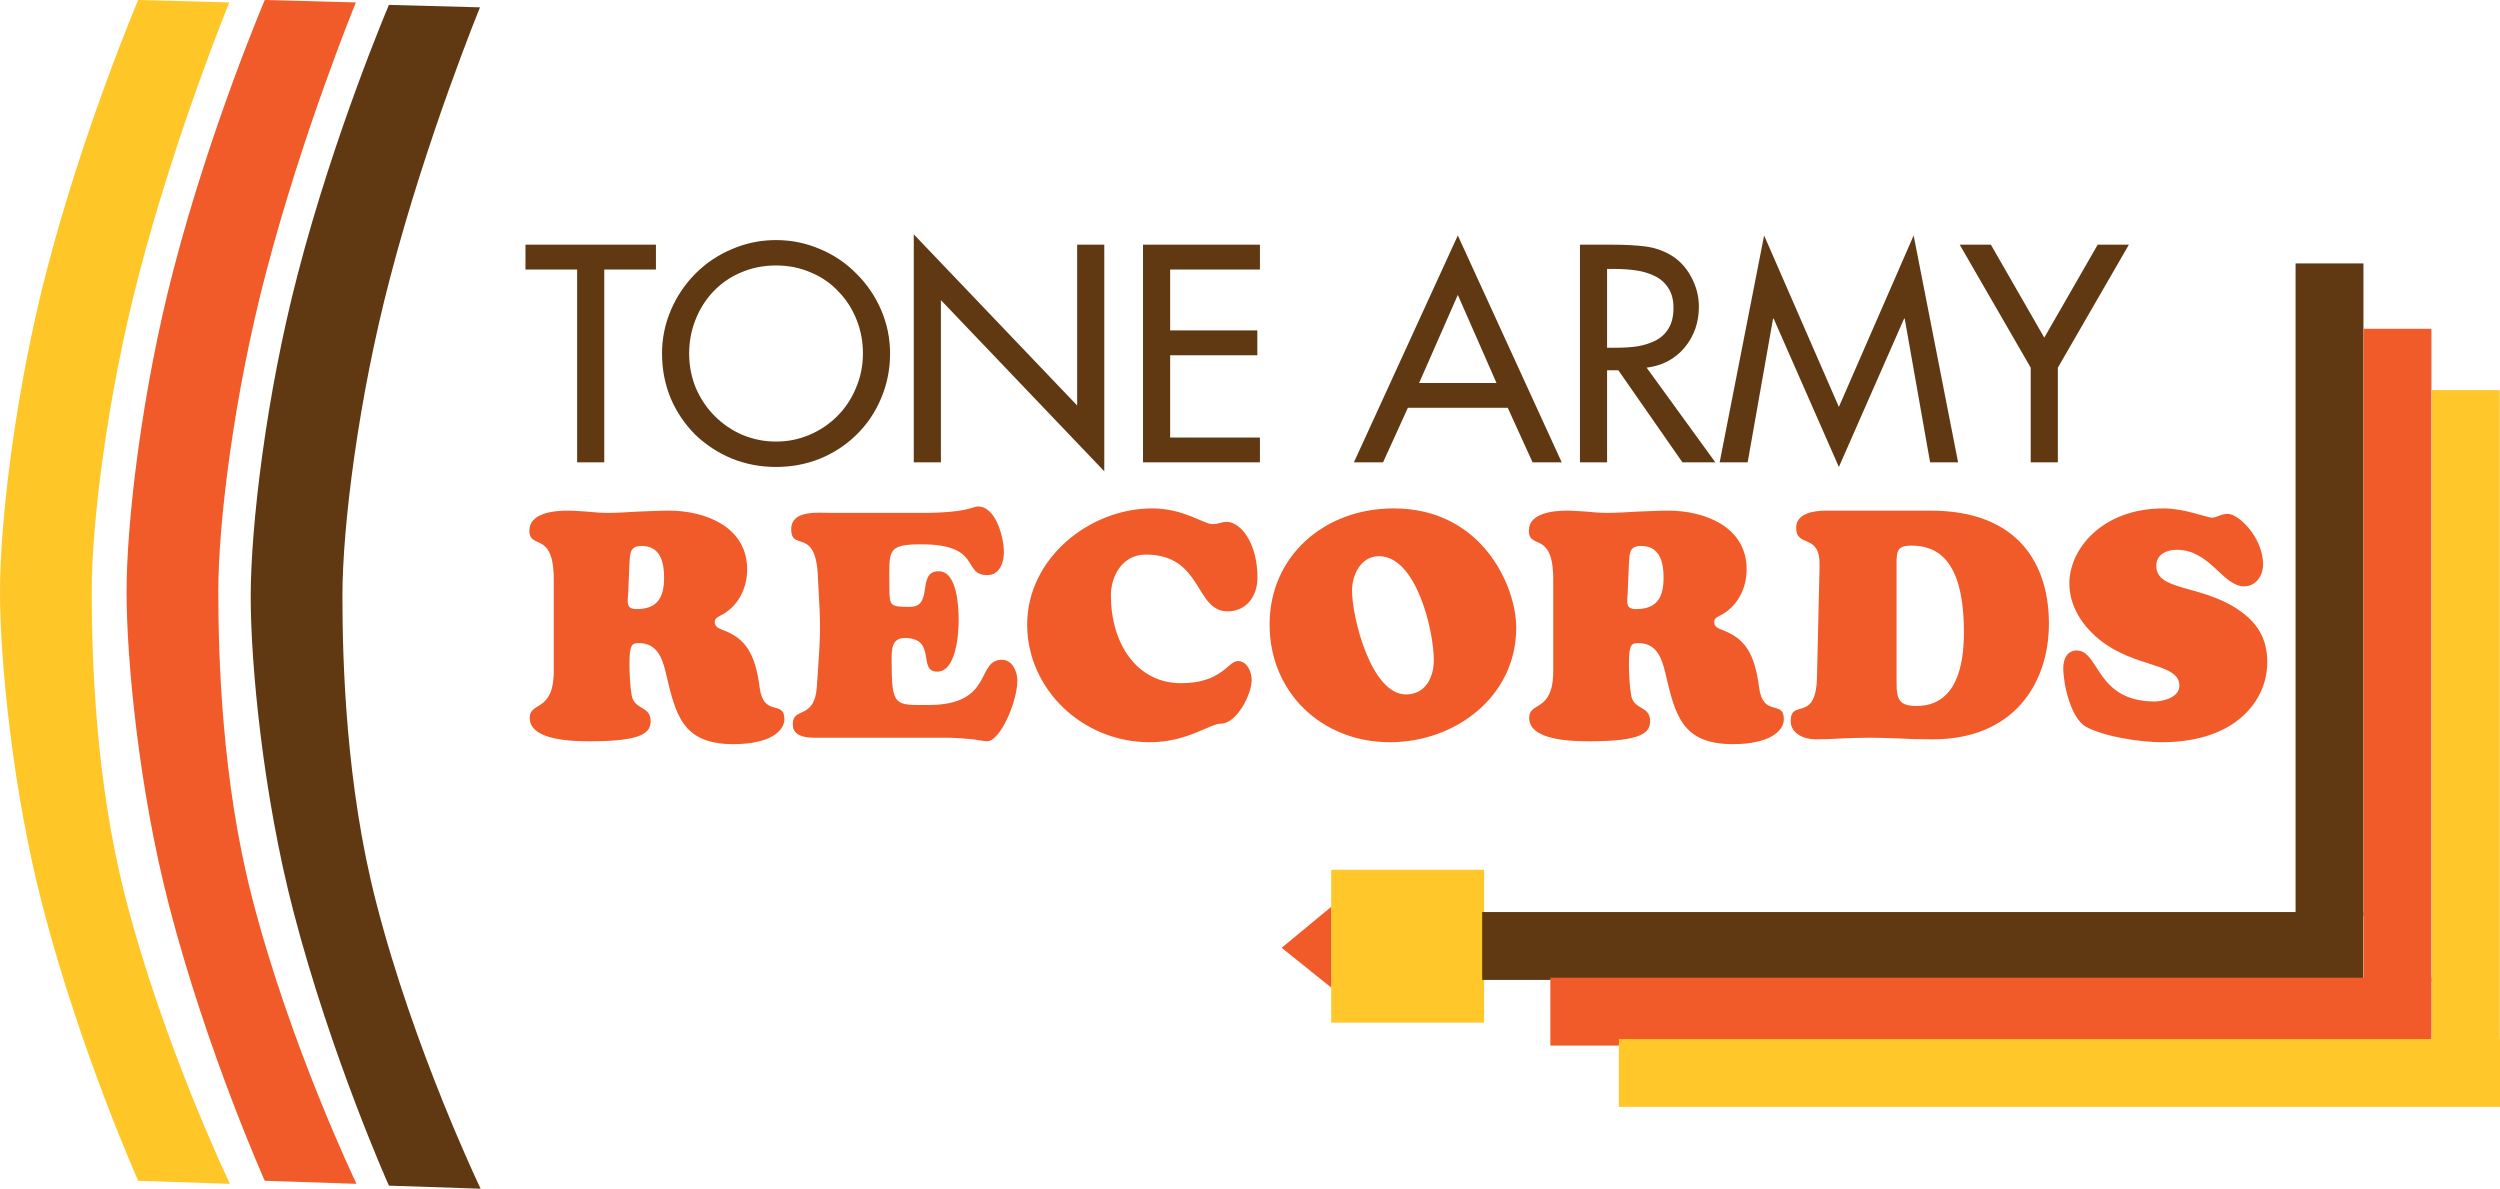 <svg width="412" height="196" viewBox="0 0 412 196" fill="none" xmlns="http://www.w3.org/2000/svg">
<path d="M99.584 44.417H108.099V40.326H86.597V44.417H95.112V76.195H99.584V44.417ZM127.892 39.565C125.355 39.565 122.944 40.057 120.661 41.04C118.378 41.991 116.364 43.339 114.619 45.083C112.907 46.796 111.559 48.794 110.576 51.077C109.593 53.361 109.101 55.755 109.101 58.261C109.101 60.861 109.577 63.319 110.528 65.634C111.511 67.918 112.859 69.916 114.572 71.628C116.316 73.309 118.33 74.625 120.613 75.577C122.897 76.496 125.323 76.956 127.892 76.956C130.461 76.956 132.887 76.496 135.17 75.577C137.454 74.625 139.452 73.309 141.164 71.628C142.909 69.916 144.257 67.918 145.208 65.634C146.191 63.319 146.683 60.861 146.683 58.261C146.683 55.755 146.191 53.361 145.208 51.077C144.225 48.794 142.861 46.796 141.117 45.083C139.404 43.339 137.406 41.991 135.123 41.04C132.839 40.057 130.429 39.565 127.892 39.565ZM127.892 72.77C125.957 72.77 124.118 72.405 122.374 71.676C120.661 70.947 119.139 69.916 117.807 68.584C116.475 67.252 115.428 65.698 114.667 63.922C113.938 62.146 113.573 60.259 113.573 58.261C113.573 56.294 113.922 54.439 114.619 52.695C115.317 50.919 116.3 49.365 117.569 48.033C118.869 46.669 120.391 45.623 122.136 44.893C123.912 44.132 125.83 43.751 127.892 43.751C129.953 43.751 131.856 44.132 133.6 44.893C135.376 45.623 136.899 46.669 138.167 48.033C139.468 49.365 140.467 50.919 141.164 52.695C141.862 54.439 142.211 56.294 142.211 58.261C142.211 60.259 141.83 62.146 141.069 63.922C140.34 65.698 139.309 67.252 137.977 68.584C136.645 69.916 135.107 70.947 133.363 71.676C131.65 72.405 129.826 72.77 127.892 72.77ZM150.589 76.195H155.061V49.46L181.987 77.67V40.326H177.515V66.824L150.589 38.614V76.195ZM188.369 76.195H207.635V72.104H192.841V58.546H207.207V54.455H192.841V44.417H207.635V40.326H188.369V76.195ZM248.478 67.204L252.569 76.195H257.374L240.248 38.804L223.122 76.195H227.927L232.018 67.204H248.478ZM246.623 63.113H233.873L240.248 48.604L246.623 63.113ZM271.366 60.592C273.935 60.275 276.012 59.18 277.598 57.309C279.183 55.406 279.976 53.155 279.976 50.554C279.976 48.81 279.548 47.161 278.692 45.607C277.867 44.053 276.725 42.847 275.267 41.991C273.998 41.262 272.618 40.802 271.128 40.612C269.669 40.421 267.893 40.326 265.8 40.326H260.377V76.195H264.848V61.02H266.704L277.265 76.195H282.688L271.366 60.592ZM264.848 44.322H266.038C267.306 44.322 268.496 44.401 269.606 44.56C270.716 44.719 271.73 45.02 272.65 45.464C273.602 45.908 274.363 46.574 274.934 47.462C275.504 48.318 275.79 49.412 275.79 50.744C275.79 52.108 275.52 53.234 274.981 54.122C274.474 54.978 273.76 55.644 272.84 56.12C271.952 56.564 270.969 56.881 269.891 57.071C268.813 57.23 267.608 57.309 266.276 57.309H264.848V44.322ZM303.047 76.956L313.798 52.505H313.893L318.08 76.195H322.694L315.368 38.804L303.047 67.061L290.726 38.804L283.4 76.195H288.014L292.201 52.505H292.296L303.047 76.956ZM334.662 60.592V76.195H339.134V60.592L350.837 40.326H345.699L336.898 55.644L328.097 40.326H322.96L334.662 60.592Z" fill="#603913"/>
<path d="M103.733 92.823C103.839 91.184 103.786 89.969 105.742 89.969C108.808 89.969 109.442 92.611 109.442 95.201C109.442 98.478 108.332 100.381 104.896 100.381C103.152 100.381 103.416 99.219 103.522 97.844L103.733 92.823ZM91.259 110.583C91.259 117.454 87.295 115.551 87.295 118.3C87.295 122.159 94.801 122.159 97.338 122.159C105.901 122.159 107.222 120.731 107.222 118.829C107.222 116.291 104.526 117.031 104.103 114.6C103.839 113.12 103.733 111.006 103.733 109.473C103.733 106.143 104.156 105.984 105.319 105.984C108.226 105.984 109.125 108.363 109.706 110.794C111.345 117.771 112.402 122.634 120.859 122.634C126.832 122.634 129.264 120.52 129.264 118.511C129.264 115.287 125.828 118.247 125.194 113.331C124.454 107.623 122.815 105.191 119.115 103.817C118.481 103.553 117.793 103.341 117.793 102.549C117.793 101.914 118.163 101.756 118.639 101.491C121.599 100.064 123.132 96.999 123.132 93.827C123.132 86.797 116.208 84.154 110.235 84.154C108.543 84.154 106.799 84.26 105.108 84.313C103.363 84.418 101.672 84.524 99.981 84.524C98.923 84.524 97.813 84.418 96.756 84.313C95.646 84.26 94.589 84.154 93.479 84.154C91.365 84.154 87.242 84.524 87.242 87.431C87.242 90.709 91.259 87.326 91.259 95.519V110.583ZM137.002 84.524C134.835 84.524 130.395 83.996 130.395 87.22C130.395 90.973 134.412 86.797 134.782 94.884C135.311 104.451 135.258 103.5 134.624 113.12C134.254 118.723 130.659 116.397 130.659 119.304C130.659 119.991 130.712 121.577 134.201 121.577H155.925C157.722 121.577 159.202 121.736 160.365 121.841C161.475 122 162.321 122.159 162.691 122.159C164.805 122.159 167.659 115.71 167.659 112.116C167.659 110.636 166.814 108.733 165.122 108.733C160.788 108.733 163.854 116.186 153.018 116.186C147.468 116.186 146.939 116.556 146.939 108.839C146.939 107.147 146.886 105.139 149.107 105.139C154.445 105.139 151.168 110.689 154.445 110.689C157.617 110.689 157.987 104.346 157.987 102.179C157.987 100.117 157.775 94.144 154.709 94.144C150.957 94.144 153.969 100.011 149.952 100.011C146.728 100.011 146.569 99.906 146.569 96.84C146.569 90.761 145.988 89.704 151.855 89.704C161.898 89.704 158.515 94.778 162.691 94.778C164.752 94.778 165.439 92.717 165.439 90.973C165.439 88.647 164.171 83.467 161.158 83.467C160.312 83.467 159.308 84.524 152.225 84.524H137.002ZM169.276 102.919C169.276 113.543 178.368 122.317 189.468 122.317C195.705 122.317 199.405 119.251 201.202 119.251C203.845 119.251 206.276 114.389 206.276 112.063C206.276 110.741 205.536 108.944 204.003 108.944C202.365 108.944 201.361 112.591 194.648 112.591C187.248 112.591 183.072 105.931 183.072 98.109C183.072 95.201 184.763 91.396 188.833 91.396C198.242 91.396 196.868 100.751 202.312 100.751C205.431 100.751 207.228 98.214 207.228 95.201C207.228 89.334 204.373 86.004 202.153 86.004C201.255 86.004 200.938 86.374 199.775 86.374C198.401 86.374 195.07 83.784 189.89 83.784C179.478 83.784 169.276 92.083 169.276 102.919ZM229.05 122.317C239.833 122.317 249.876 114.811 249.876 103.447C249.876 96.629 244.273 83.784 229.685 83.784C218.162 83.784 209.229 91.713 209.229 102.919C209.229 114.177 217.897 122.317 229.05 122.317ZM236.292 108.786C236.292 111.64 234.917 114.441 231.693 114.441C225.985 114.441 222.813 101.809 222.813 97.316C222.813 94.726 224.293 91.66 227.253 91.66C233.437 91.66 236.292 103.976 236.292 108.786ZM268.448 92.823C268.554 91.184 268.501 89.969 270.457 89.969C273.522 89.969 274.157 92.611 274.157 95.201C274.157 98.478 273.047 100.381 269.611 100.381C267.867 100.381 268.131 99.219 268.237 97.844L268.448 92.823ZM255.974 110.583C255.974 117.454 252.009 115.551 252.009 118.3C252.009 122.159 259.515 122.159 262.052 122.159C270.615 122.159 271.937 120.731 271.937 118.829C271.937 116.291 269.241 117.031 268.818 114.6C268.554 113.12 268.448 111.006 268.448 109.473C268.448 106.143 268.871 105.984 270.034 105.984C272.941 105.984 273.839 108.363 274.421 110.794C276.059 117.771 277.117 122.634 285.574 122.634C291.547 122.634 293.978 120.52 293.978 118.511C293.978 115.287 290.542 118.247 289.908 113.331C289.168 107.623 287.53 105.191 283.83 103.817C283.195 103.553 282.508 103.341 282.508 102.549C282.508 101.914 282.878 101.756 283.354 101.491C286.314 100.064 287.847 96.999 287.847 93.827C287.847 86.797 280.922 84.154 274.949 84.154C273.258 84.154 271.514 84.26 269.822 84.313C268.078 84.418 266.387 84.524 264.695 84.524C263.638 84.524 262.528 84.418 261.471 84.313C260.361 84.26 259.304 84.154 258.194 84.154C256.079 84.154 251.957 84.524 251.957 87.431C251.957 90.709 255.974 87.326 255.974 95.519V110.583ZM299.444 111.534C299.285 119.251 295.11 115.023 295.11 118.829C295.11 120.943 297.382 121.841 299.18 121.841C300.712 121.841 302.192 121.789 303.672 121.683C305.152 121.63 306.685 121.577 308.165 121.577C309.645 121.577 311.072 121.63 312.711 121.683C314.35 121.789 316.253 121.841 318.525 121.841C331.898 121.841 337.66 112.591 337.66 102.76C337.66 93.246 332.85 84.154 318.155 84.154H300.924C299.074 84.154 296.008 84.524 296.008 86.956C296.008 90.391 299.972 87.749 299.867 93.193L299.444 111.534ZM312.553 92.823C312.553 90.814 312.711 89.916 314.931 89.916C319.001 89.916 323.653 91.871 323.653 104.24C323.653 109.526 322.49 116.344 315.83 116.344C312.975 116.344 312.553 115.234 312.553 112.539V92.823ZM346.052 105.456C351.919 110.16 359.161 109.209 359.161 113.014C359.161 115.023 356.254 115.604 355.091 115.604C345.365 115.604 345.999 107.2 342.246 107.2C340.661 107.2 340.026 108.627 340.026 110.054C340.026 112.75 341.242 118.353 343.779 119.78C346.792 121.419 352.765 122.317 356.254 122.317C368.569 122.317 373.644 115.34 373.644 109.156C373.644 105.191 372.005 102.549 368.728 100.381C362.596 96.311 355.355 97.421 355.355 93.246C355.355 91.343 357.099 90.603 358.738 90.603C364.235 90.603 366.296 96.629 369.838 96.629C371.794 96.629 372.956 94.831 372.956 93.034C372.956 88.594 368.939 84.683 367.142 84.683C366.032 84.683 365.292 85.317 364.552 85.317C363.759 85.317 359.954 83.784 356.571 83.784C346.316 83.784 341.031 90.603 341.031 96.1C341.031 99.906 343.145 103.13 346.052 105.456Z" fill="#F15A29"/>
<path d="M244.577 168.531V143.338H219.384V168.531H244.577Z" fill="#FFC72A"/>
<path d="M219.381 149.445V162.747L211.218 156.197L219.381 149.445Z" fill="#F15A29"/>
<path d="M79.106 1.209C79.106 1.209 70.339 22.573 64.292 45.75C59.052 65.703 56.432 86.765 56.432 98.253C56.432 109.237 57.037 129.492 61.975 148.639C68.222 173.026 79.207 195.901 79.207 195.901L64.091 195.397C64.091 195.397 54.618 174.235 48.37 150.251C43.332 130.903 41.316 109.438 41.316 98.353C41.316 86.764 43.836 65.199 49.076 45.146C55.122 21.867 64.091 0.806 64.091 0.806L79.106 1.209Z" fill="#603913"/>
<path d="M58.649 0.403C58.649 0.403 49.882 21.767 43.836 44.944C38.596 64.897 35.976 85.958 35.976 97.446C35.976 108.431 36.58 128.686 41.518 147.832C47.766 172.219 58.75 195.094 58.75 195.094L43.634 194.59C43.634 194.59 34.162 173.428 27.914 149.445C22.875 130.096 20.86 108.632 20.86 97.547C20.86 85.958 23.379 64.393 28.619 44.34C34.666 21.061 43.634 -6.10352e-05 43.634 -6.10352e-05L58.649 0.403Z" fill="#F15A29"/>
<path d="M37.789 0.403C37.789 0.403 29.022 21.767 22.976 44.944C17.736 64.897 15.116 85.959 15.116 97.447C15.116 108.431 15.72 128.686 20.658 147.832C26.906 172.219 37.89 195.094 37.89 195.094L22.774 194.591C22.774 194.591 13.302 173.428 7.054 149.445C2.015 130.096 0 108.632 0 97.547C0 85.958 2.519 64.393 7.759 44.34C13.806 21.061 22.774 0 22.774 0L37.789 0.403Z" fill="#FFC628"/>
<path d="M389.473 161.491V150.305L244.261 150.305V161.491L389.473 161.491Z" fill="#603913"/>
<path d="M378.311 151.036H389.497V43.412H378.311V151.036Z" fill="#603913"/>
<path d="M400.713 172.312V161.127L255.5 161.127V172.312L400.713 172.312Z" fill="#F15A29"/>
<path d="M389.511 161.811H400.697V54.186H389.511V161.811Z" fill="#F15A29"/>
<path d="M412 182.415V171.23L266.787 171.23V182.415L412 182.415Z" fill="#FFC72A"/>
<path d="M400.773 171.915H411.958V64.291H400.773V171.915Z" fill="#FFC72A"/>
</svg>
